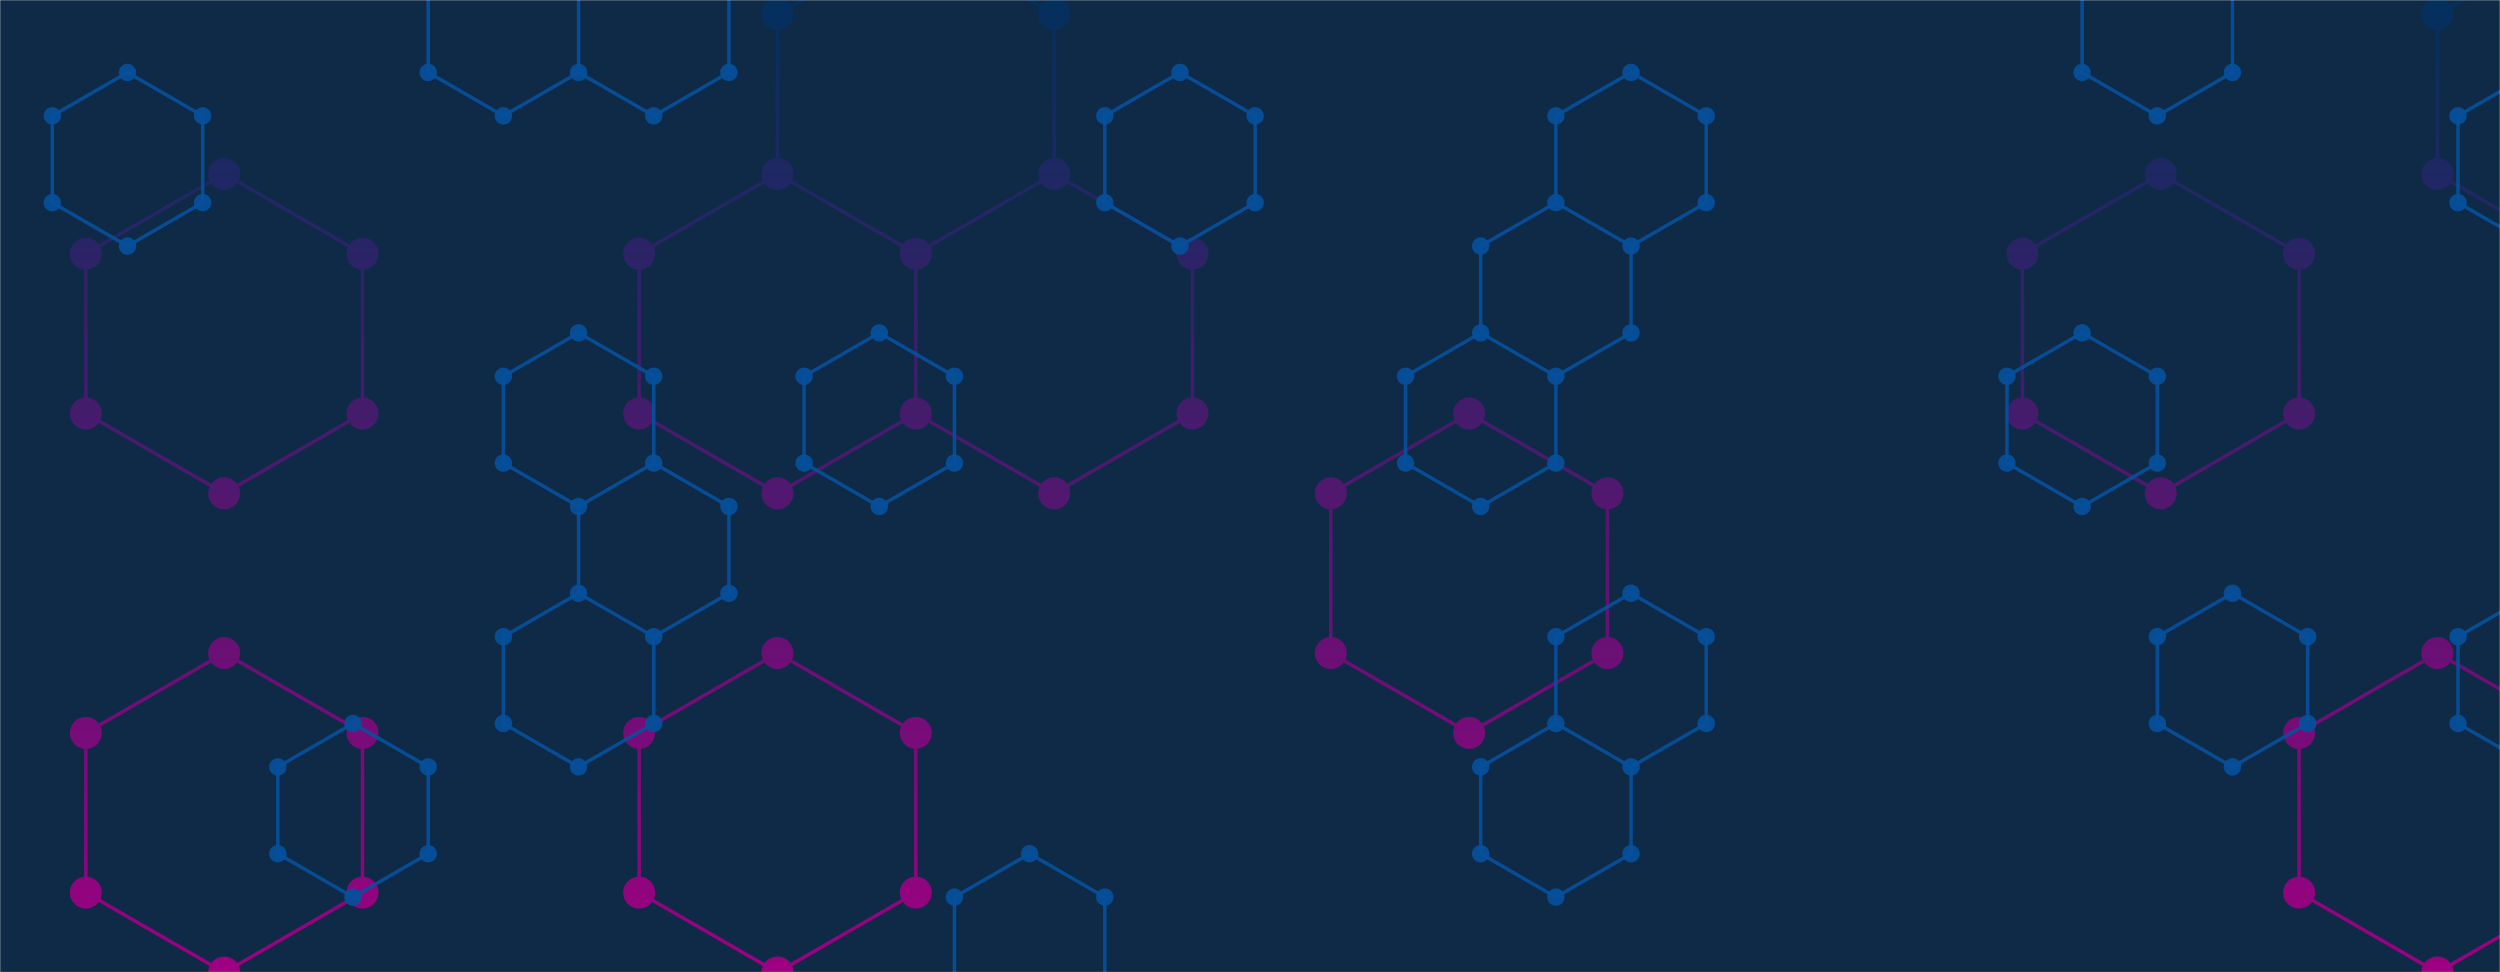 <svg xmlns="http://www.w3.org/2000/svg" version="1.1" xmlns:xlink="http://www.w3.org/1999/xlink" xmlns:svgjs="http://svgjs.com/svgjs" width="1440" height="560" preserveAspectRatio="none" viewBox="0 0 1440 560"><g mask="url(&quot;#SvgjsMask1066&quot;)" fill="none"><rect width="1440" height="560" x="0" y="0" fill="#0e2a47"></rect><path d="M129.12 100.15L208.79 146.15L208.79 238.15L129.12 284.15L49.44 238.15L49.44 146.15zM129.12 376.15L208.79 422.15L208.79 514.15L129.12 560.15L49.44 514.15L49.44 422.15zM447.82 100.15L527.5 146.15L527.5 238.15L447.82 284.15L368.15 238.15L368.15 146.15zM447.82 376.15L527.5 422.15L527.5 514.15L447.82 560.15L368.15 514.15L368.15 422.15zM527.5 -37.85L607.18 8.15L607.18 100.15L527.5 146.15L447.82 100.15L447.82 8.15zM607.18 100.15L686.85 146.15L686.85 238.15L607.18 284.15L527.5 238.15L527.5 146.15zM846.21 238.15L925.88 284.15L925.88 376.15L846.21 422.15L766.53 376.15L766.53 284.15zM1244.59 100.15L1324.27 146.15L1324.27 238.15L1244.59 284.15L1164.91 238.15L1164.91 146.15zM1403.94 376.15L1483.62 422.15L1483.62 514.15L1403.94 560.15L1324.27 514.15L1324.27 422.15zM1483.62 -37.85L1563.3 8.15L1563.3 100.15L1483.62 146.15L1403.94 100.15L1403.94 8.15z" stroke="url(#SvgjsLinearGradient1067)" stroke-width="2"></path><path d="M119.92 100.15 a9.2 9.2 0 1 0 18.4 0 a9.2 9.2 0 1 0 -18.4 0zM199.59 146.15 a9.2 9.2 0 1 0 18.4 0 a9.2 9.2 0 1 0 -18.4 0zM199.59 238.15 a9.2 9.2 0 1 0 18.4 0 a9.2 9.2 0 1 0 -18.4 0zM119.92 284.15 a9.2 9.2 0 1 0 18.4 0 a9.2 9.2 0 1 0 -18.4 0zM40.24 238.15 a9.2 9.2 0 1 0 18.4 0 a9.2 9.2 0 1 0 -18.4 0zM40.24 146.15 a9.2 9.2 0 1 0 18.4 0 a9.2 9.2 0 1 0 -18.4 0zM119.92 376.15 a9.2 9.2 0 1 0 18.4 0 a9.2 9.2 0 1 0 -18.4 0zM199.59 422.15 a9.2 9.2 0 1 0 18.4 0 a9.2 9.2 0 1 0 -18.4 0zM199.59 514.15 a9.2 9.2 0 1 0 18.4 0 a9.2 9.2 0 1 0 -18.4 0zM119.92 560.15 a9.2 9.2 0 1 0 18.4 0 a9.2 9.2 0 1 0 -18.4 0zM40.24 514.15 a9.2 9.2 0 1 0 18.4 0 a9.2 9.2 0 1 0 -18.4 0zM40.24 422.15 a9.2 9.2 0 1 0 18.4 0 a9.2 9.2 0 1 0 -18.4 0zM438.62 100.15 a9.2 9.2 0 1 0 18.4 0 a9.2 9.2 0 1 0 -18.4 0zM518.3 146.15 a9.2 9.2 0 1 0 18.4 0 a9.2 9.2 0 1 0 -18.4 0zM518.3 238.15 a9.2 9.2 0 1 0 18.4 0 a9.2 9.2 0 1 0 -18.4 0zM438.62 284.15 a9.2 9.2 0 1 0 18.4 0 a9.2 9.2 0 1 0 -18.4 0zM358.95 238.15 a9.2 9.2 0 1 0 18.4 0 a9.2 9.2 0 1 0 -18.4 0zM358.95 146.15 a9.2 9.2 0 1 0 18.4 0 a9.2 9.2 0 1 0 -18.4 0zM438.62 376.15 a9.2 9.2 0 1 0 18.4 0 a9.2 9.2 0 1 0 -18.4 0zM518.3 422.15 a9.2 9.2 0 1 0 18.4 0 a9.2 9.2 0 1 0 -18.4 0zM518.3 514.15 a9.2 9.2 0 1 0 18.4 0 a9.2 9.2 0 1 0 -18.4 0zM438.62 560.15 a9.2 9.2 0 1 0 18.4 0 a9.2 9.2 0 1 0 -18.4 0zM358.95 514.15 a9.2 9.2 0 1 0 18.4 0 a9.2 9.2 0 1 0 -18.4 0zM358.95 422.15 a9.2 9.2 0 1 0 18.4 0 a9.2 9.2 0 1 0 -18.4 0zM518.3 -37.85 a9.2 9.2 0 1 0 18.4 0 a9.2 9.2 0 1 0 -18.4 0zM597.98 8.15 a9.2 9.2 0 1 0 18.4 0 a9.2 9.2 0 1 0 -18.4 0zM597.98 100.15 a9.2 9.2 0 1 0 18.4 0 a9.2 9.2 0 1 0 -18.4 0zM438.62 8.15 a9.2 9.2 0 1 0 18.4 0 a9.2 9.2 0 1 0 -18.4 0zM677.65 146.15 a9.2 9.2 0 1 0 18.4 0 a9.2 9.2 0 1 0 -18.4 0zM677.65 238.15 a9.2 9.2 0 1 0 18.4 0 a9.2 9.2 0 1 0 -18.4 0zM597.98 284.15 a9.2 9.2 0 1 0 18.4 0 a9.2 9.2 0 1 0 -18.4 0zM837.01 238.15 a9.2 9.2 0 1 0 18.4 0 a9.2 9.2 0 1 0 -18.4 0zM916.68 284.15 a9.2 9.2 0 1 0 18.4 0 a9.2 9.2 0 1 0 -18.4 0zM916.68 376.15 a9.2 9.2 0 1 0 18.4 0 a9.2 9.2 0 1 0 -18.4 0zM837.01 422.15 a9.2 9.2 0 1 0 18.4 0 a9.2 9.2 0 1 0 -18.4 0zM757.33 376.15 a9.2 9.2 0 1 0 18.4 0 a9.2 9.2 0 1 0 -18.4 0zM757.33 284.15 a9.2 9.2 0 1 0 18.4 0 a9.2 9.2 0 1 0 -18.4 0zM1235.39 100.15 a9.2 9.2 0 1 0 18.4 0 a9.2 9.2 0 1 0 -18.4 0zM1315.07 146.15 a9.2 9.2 0 1 0 18.4 0 a9.2 9.2 0 1 0 -18.4 0zM1315.07 238.15 a9.2 9.2 0 1 0 18.4 0 a9.2 9.2 0 1 0 -18.4 0zM1235.39 284.15 a9.2 9.2 0 1 0 18.4 0 a9.2 9.2 0 1 0 -18.4 0zM1155.71 238.15 a9.2 9.2 0 1 0 18.4 0 a9.2 9.2 0 1 0 -18.4 0zM1155.71 146.15 a9.2 9.2 0 1 0 18.4 0 a9.2 9.2 0 1 0 -18.4 0zM1394.74 376.15 a9.2 9.2 0 1 0 18.4 0 a9.2 9.2 0 1 0 -18.4 0zM1474.42 422.15 a9.2 9.2 0 1 0 18.4 0 a9.2 9.2 0 1 0 -18.4 0zM1474.42 514.15 a9.2 9.2 0 1 0 18.4 0 a9.2 9.2 0 1 0 -18.4 0zM1394.74 560.15 a9.2 9.2 0 1 0 18.4 0 a9.2 9.2 0 1 0 -18.4 0zM1315.07 514.15 a9.2 9.2 0 1 0 18.4 0 a9.2 9.2 0 1 0 -18.4 0zM1315.07 422.15 a9.2 9.2 0 1 0 18.4 0 a9.2 9.2 0 1 0 -18.4 0zM1474.42 -37.85 a9.2 9.2 0 1 0 18.4 0 a9.2 9.2 0 1 0 -18.4 0zM1554.1 8.15 a9.2 9.2 0 1 0 18.4 0 a9.2 9.2 0 1 0 -18.4 0zM1554.1 100.15 a9.2 9.2 0 1 0 18.4 0 a9.2 9.2 0 1 0 -18.4 0zM1474.42 146.15 a9.2 9.2 0 1 0 18.4 0 a9.2 9.2 0 1 0 -18.4 0zM1394.74 100.15 a9.2 9.2 0 1 0 18.4 0 a9.2 9.2 0 1 0 -18.4 0zM1394.74 8.15 a9.2 9.2 0 1 0 18.4 0 a9.2 9.2 0 1 0 -18.4 0z" fill="url(#SvgjsLinearGradient1067)"></path><path d="M73.43 41.73L116.73 66.73L116.73 116.73L73.43 141.73L30.13 116.73L30.13 66.73zM203.34 416.73L246.64 441.73L246.64 491.73L203.34 516.73L160.04 491.73L160.04 441.73zM289.94 -33.27L333.25 -8.27L333.25 41.73L289.94 66.73L246.64 41.73L246.64 -8.27zM333.25 191.73L376.55 216.73L376.55 266.73L333.25 291.73L289.94 266.73L289.94 216.73zM333.25 341.73L376.55 366.73L376.55 416.73L333.25 441.73L289.94 416.73L289.94 366.73zM376.55 -33.27L419.85 -8.27L419.85 41.73L376.55 66.73L333.25 41.73L333.25 -8.27zM376.55 266.73L419.85 291.73L419.85 341.73L376.55 366.73L333.25 341.73L333.25 291.73zM506.46 191.73L549.76 216.73L549.76 266.73L506.46 291.73L463.16 266.73L463.16 216.73zM593.06 491.73L636.37 516.73L636.37 566.73L593.06 591.73L549.76 566.73L549.76 516.73zM679.67 41.73L722.97 66.73L722.97 116.73L679.67 141.73L636.37 116.73L636.37 66.73zM852.88 191.73L896.18 216.73L896.18 266.73L852.88 291.73L809.58 266.73L809.58 216.73zM939.48 41.73L982.79 66.73L982.79 116.73L939.48 141.73L896.18 116.73L896.18 66.73zM896.18 116.73L939.48 141.73L939.48 191.73L896.18 216.73L852.88 191.73L852.88 141.73zM939.48 341.73L982.79 366.73L982.79 416.73L939.48 441.73L896.18 416.73L896.18 366.73zM896.18 416.73L939.48 441.73L939.48 491.73L896.18 516.73L852.88 491.73L852.88 441.73zM1199.3 191.73L1242.6 216.73L1242.6 266.73L1199.3 291.73L1156 266.73L1156 216.73zM1242.6 -33.27L1285.9 -8.27L1285.9 41.73L1242.6 66.73L1199.3 41.73L1199.3 -8.27zM1285.9 341.73L1329.21 366.73L1329.21 416.73L1285.9 441.73L1242.6 416.73L1242.6 366.73zM1459.11 41.73L1502.42 66.73L1502.42 116.73L1459.11 141.73L1415.81 116.73L1415.81 66.73zM1459.11 341.73L1502.42 366.73L1502.42 416.73L1459.11 441.73L1415.81 416.73L1415.81 366.73z" stroke="rgba(6, 80, 156, 0.93)" stroke-width="2"></path><path d="M68.43 41.73 a5 5 0 1 0 10 0 a5 5 0 1 0 -10 0zM111.73 66.73 a5 5 0 1 0 10 0 a5 5 0 1 0 -10 0zM111.73 116.73 a5 5 0 1 0 10 0 a5 5 0 1 0 -10 0zM68.43 141.73 a5 5 0 1 0 10 0 a5 5 0 1 0 -10 0zM25.13 116.73 a5 5 0 1 0 10 0 a5 5 0 1 0 -10 0zM25.13 66.73 a5 5 0 1 0 10 0 a5 5 0 1 0 -10 0zM198.34 416.73 a5 5 0 1 0 10 0 a5 5 0 1 0 -10 0zM241.64 441.73 a5 5 0 1 0 10 0 a5 5 0 1 0 -10 0zM241.64 491.73 a5 5 0 1 0 10 0 a5 5 0 1 0 -10 0zM198.34 516.73 a5 5 0 1 0 10 0 a5 5 0 1 0 -10 0zM155.04 491.73 a5 5 0 1 0 10 0 a5 5 0 1 0 -10 0zM155.04 441.73 a5 5 0 1 0 10 0 a5 5 0 1 0 -10 0zM284.94 -33.27 a5 5 0 1 0 10 0 a5 5 0 1 0 -10 0zM328.25 -8.27 a5 5 0 1 0 10 0 a5 5 0 1 0 -10 0zM328.25 41.73 a5 5 0 1 0 10 0 a5 5 0 1 0 -10 0zM284.94 66.73 a5 5 0 1 0 10 0 a5 5 0 1 0 -10 0zM241.64 41.73 a5 5 0 1 0 10 0 a5 5 0 1 0 -10 0zM241.64 -8.27 a5 5 0 1 0 10 0 a5 5 0 1 0 -10 0zM328.25 191.73 a5 5 0 1 0 10 0 a5 5 0 1 0 -10 0zM371.55 216.73 a5 5 0 1 0 10 0 a5 5 0 1 0 -10 0zM371.55 266.73 a5 5 0 1 0 10 0 a5 5 0 1 0 -10 0zM328.25 291.73 a5 5 0 1 0 10 0 a5 5 0 1 0 -10 0zM284.94 266.73 a5 5 0 1 0 10 0 a5 5 0 1 0 -10 0zM284.94 216.73 a5 5 0 1 0 10 0 a5 5 0 1 0 -10 0zM328.25 341.73 a5 5 0 1 0 10 0 a5 5 0 1 0 -10 0zM371.55 366.73 a5 5 0 1 0 10 0 a5 5 0 1 0 -10 0zM371.55 416.73 a5 5 0 1 0 10 0 a5 5 0 1 0 -10 0zM328.25 441.73 a5 5 0 1 0 10 0 a5 5 0 1 0 -10 0zM284.94 416.73 a5 5 0 1 0 10 0 a5 5 0 1 0 -10 0zM284.94 366.73 a5 5 0 1 0 10 0 a5 5 0 1 0 -10 0zM371.55 -33.27 a5 5 0 1 0 10 0 a5 5 0 1 0 -10 0zM414.85 -8.27 a5 5 0 1 0 10 0 a5 5 0 1 0 -10 0zM414.85 41.73 a5 5 0 1 0 10 0 a5 5 0 1 0 -10 0zM371.55 66.73 a5 5 0 1 0 10 0 a5 5 0 1 0 -10 0zM414.85 291.73 a5 5 0 1 0 10 0 a5 5 0 1 0 -10 0zM414.85 341.73 a5 5 0 1 0 10 0 a5 5 0 1 0 -10 0zM501.46 191.73 a5 5 0 1 0 10 0 a5 5 0 1 0 -10 0zM544.76 216.73 a5 5 0 1 0 10 0 a5 5 0 1 0 -10 0zM544.76 266.73 a5 5 0 1 0 10 0 a5 5 0 1 0 -10 0zM501.46 291.73 a5 5 0 1 0 10 0 a5 5 0 1 0 -10 0zM458.16 266.73 a5 5 0 1 0 10 0 a5 5 0 1 0 -10 0zM458.16 216.73 a5 5 0 1 0 10 0 a5 5 0 1 0 -10 0zM588.06 491.73 a5 5 0 1 0 10 0 a5 5 0 1 0 -10 0zM631.37 516.73 a5 5 0 1 0 10 0 a5 5 0 1 0 -10 0zM631.37 566.73 a5 5 0 1 0 10 0 a5 5 0 1 0 -10 0zM588.06 591.73 a5 5 0 1 0 10 0 a5 5 0 1 0 -10 0zM544.76 566.73 a5 5 0 1 0 10 0 a5 5 0 1 0 -10 0zM544.76 516.73 a5 5 0 1 0 10 0 a5 5 0 1 0 -10 0zM674.67 41.73 a5 5 0 1 0 10 0 a5 5 0 1 0 -10 0zM717.97 66.73 a5 5 0 1 0 10 0 a5 5 0 1 0 -10 0zM717.97 116.73 a5 5 0 1 0 10 0 a5 5 0 1 0 -10 0zM674.67 141.73 a5 5 0 1 0 10 0 a5 5 0 1 0 -10 0zM631.37 116.73 a5 5 0 1 0 10 0 a5 5 0 1 0 -10 0zM631.37 66.73 a5 5 0 1 0 10 0 a5 5 0 1 0 -10 0zM847.88 191.73 a5 5 0 1 0 10 0 a5 5 0 1 0 -10 0zM891.18 216.73 a5 5 0 1 0 10 0 a5 5 0 1 0 -10 0zM891.18 266.73 a5 5 0 1 0 10 0 a5 5 0 1 0 -10 0zM847.88 291.73 a5 5 0 1 0 10 0 a5 5 0 1 0 -10 0zM804.58 266.73 a5 5 0 1 0 10 0 a5 5 0 1 0 -10 0zM804.58 216.73 a5 5 0 1 0 10 0 a5 5 0 1 0 -10 0zM934.48 41.73 a5 5 0 1 0 10 0 a5 5 0 1 0 -10 0zM977.79 66.73 a5 5 0 1 0 10 0 a5 5 0 1 0 -10 0zM977.79 116.73 a5 5 0 1 0 10 0 a5 5 0 1 0 -10 0zM934.48 141.73 a5 5 0 1 0 10 0 a5 5 0 1 0 -10 0zM891.18 116.73 a5 5 0 1 0 10 0 a5 5 0 1 0 -10 0zM891.18 66.73 a5 5 0 1 0 10 0 a5 5 0 1 0 -10 0zM934.48 191.73 a5 5 0 1 0 10 0 a5 5 0 1 0 -10 0zM847.88 141.73 a5 5 0 1 0 10 0 a5 5 0 1 0 -10 0zM934.48 341.73 a5 5 0 1 0 10 0 a5 5 0 1 0 -10 0zM977.79 366.73 a5 5 0 1 0 10 0 a5 5 0 1 0 -10 0zM977.79 416.73 a5 5 0 1 0 10 0 a5 5 0 1 0 -10 0zM934.48 441.73 a5 5 0 1 0 10 0 a5 5 0 1 0 -10 0zM891.18 416.73 a5 5 0 1 0 10 0 a5 5 0 1 0 -10 0zM891.18 366.73 a5 5 0 1 0 10 0 a5 5 0 1 0 -10 0zM934.48 491.73 a5 5 0 1 0 10 0 a5 5 0 1 0 -10 0zM891.18 516.73 a5 5 0 1 0 10 0 a5 5 0 1 0 -10 0zM847.88 491.73 a5 5 0 1 0 10 0 a5 5 0 1 0 -10 0zM847.88 441.73 a5 5 0 1 0 10 0 a5 5 0 1 0 -10 0zM1194.3 191.73 a5 5 0 1 0 10 0 a5 5 0 1 0 -10 0zM1237.6 216.73 a5 5 0 1 0 10 0 a5 5 0 1 0 -10 0zM1237.6 266.73 a5 5 0 1 0 10 0 a5 5 0 1 0 -10 0zM1194.3 291.73 a5 5 0 1 0 10 0 a5 5 0 1 0 -10 0zM1151 266.73 a5 5 0 1 0 10 0 a5 5 0 1 0 -10 0zM1151 216.73 a5 5 0 1 0 10 0 a5 5 0 1 0 -10 0zM1237.6 -33.27 a5 5 0 1 0 10 0 a5 5 0 1 0 -10 0zM1280.9 -8.27 a5 5 0 1 0 10 0 a5 5 0 1 0 -10 0zM1280.9 41.73 a5 5 0 1 0 10 0 a5 5 0 1 0 -10 0zM1237.6 66.73 a5 5 0 1 0 10 0 a5 5 0 1 0 -10 0zM1194.3 41.73 a5 5 0 1 0 10 0 a5 5 0 1 0 -10 0zM1194.3 -8.27 a5 5 0 1 0 10 0 a5 5 0 1 0 -10 0zM1280.9 341.73 a5 5 0 1 0 10 0 a5 5 0 1 0 -10 0zM1324.21 366.73 a5 5 0 1 0 10 0 a5 5 0 1 0 -10 0zM1324.21 416.73 a5 5 0 1 0 10 0 a5 5 0 1 0 -10 0zM1280.9 441.73 a5 5 0 1 0 10 0 a5 5 0 1 0 -10 0zM1237.6 416.73 a5 5 0 1 0 10 0 a5 5 0 1 0 -10 0zM1237.6 366.73 a5 5 0 1 0 10 0 a5 5 0 1 0 -10 0zM1454.11 41.73 a5 5 0 1 0 10 0 a5 5 0 1 0 -10 0zM1497.42 66.73 a5 5 0 1 0 10 0 a5 5 0 1 0 -10 0zM1497.42 116.73 a5 5 0 1 0 10 0 a5 5 0 1 0 -10 0zM1454.11 141.73 a5 5 0 1 0 10 0 a5 5 0 1 0 -10 0zM1410.81 116.73 a5 5 0 1 0 10 0 a5 5 0 1 0 -10 0zM1410.81 66.73 a5 5 0 1 0 10 0 a5 5 0 1 0 -10 0zM1454.11 341.73 a5 5 0 1 0 10 0 a5 5 0 1 0 -10 0zM1497.42 366.73 a5 5 0 1 0 10 0 a5 5 0 1 0 -10 0zM1497.42 416.73 a5 5 0 1 0 10 0 a5 5 0 1 0 -10 0zM1454.11 441.73 a5 5 0 1 0 10 0 a5 5 0 1 0 -10 0zM1410.81 416.73 a5 5 0 1 0 10 0 a5 5 0 1 0 -10 0zM1410.81 366.73 a5 5 0 1 0 10 0 a5 5 0 1 0 -10 0z" fill="rgba(6, 80, 156, 0.93)"></path></g><defs><mask id="SvgjsMask1066"><rect width="1440" height="560" fill="#ffffff"></rect></mask><linearGradient x1="720" y1="560" x2="720" y2="0" gradientUnits="userSpaceOnUse" id="SvgjsLinearGradient1067"><stop stop-color="rgba(158, 0, 129, 1)" offset="0"></stop><stop stop-color="#03305d" offset="1"></stop></linearGradient></defs></svg>
